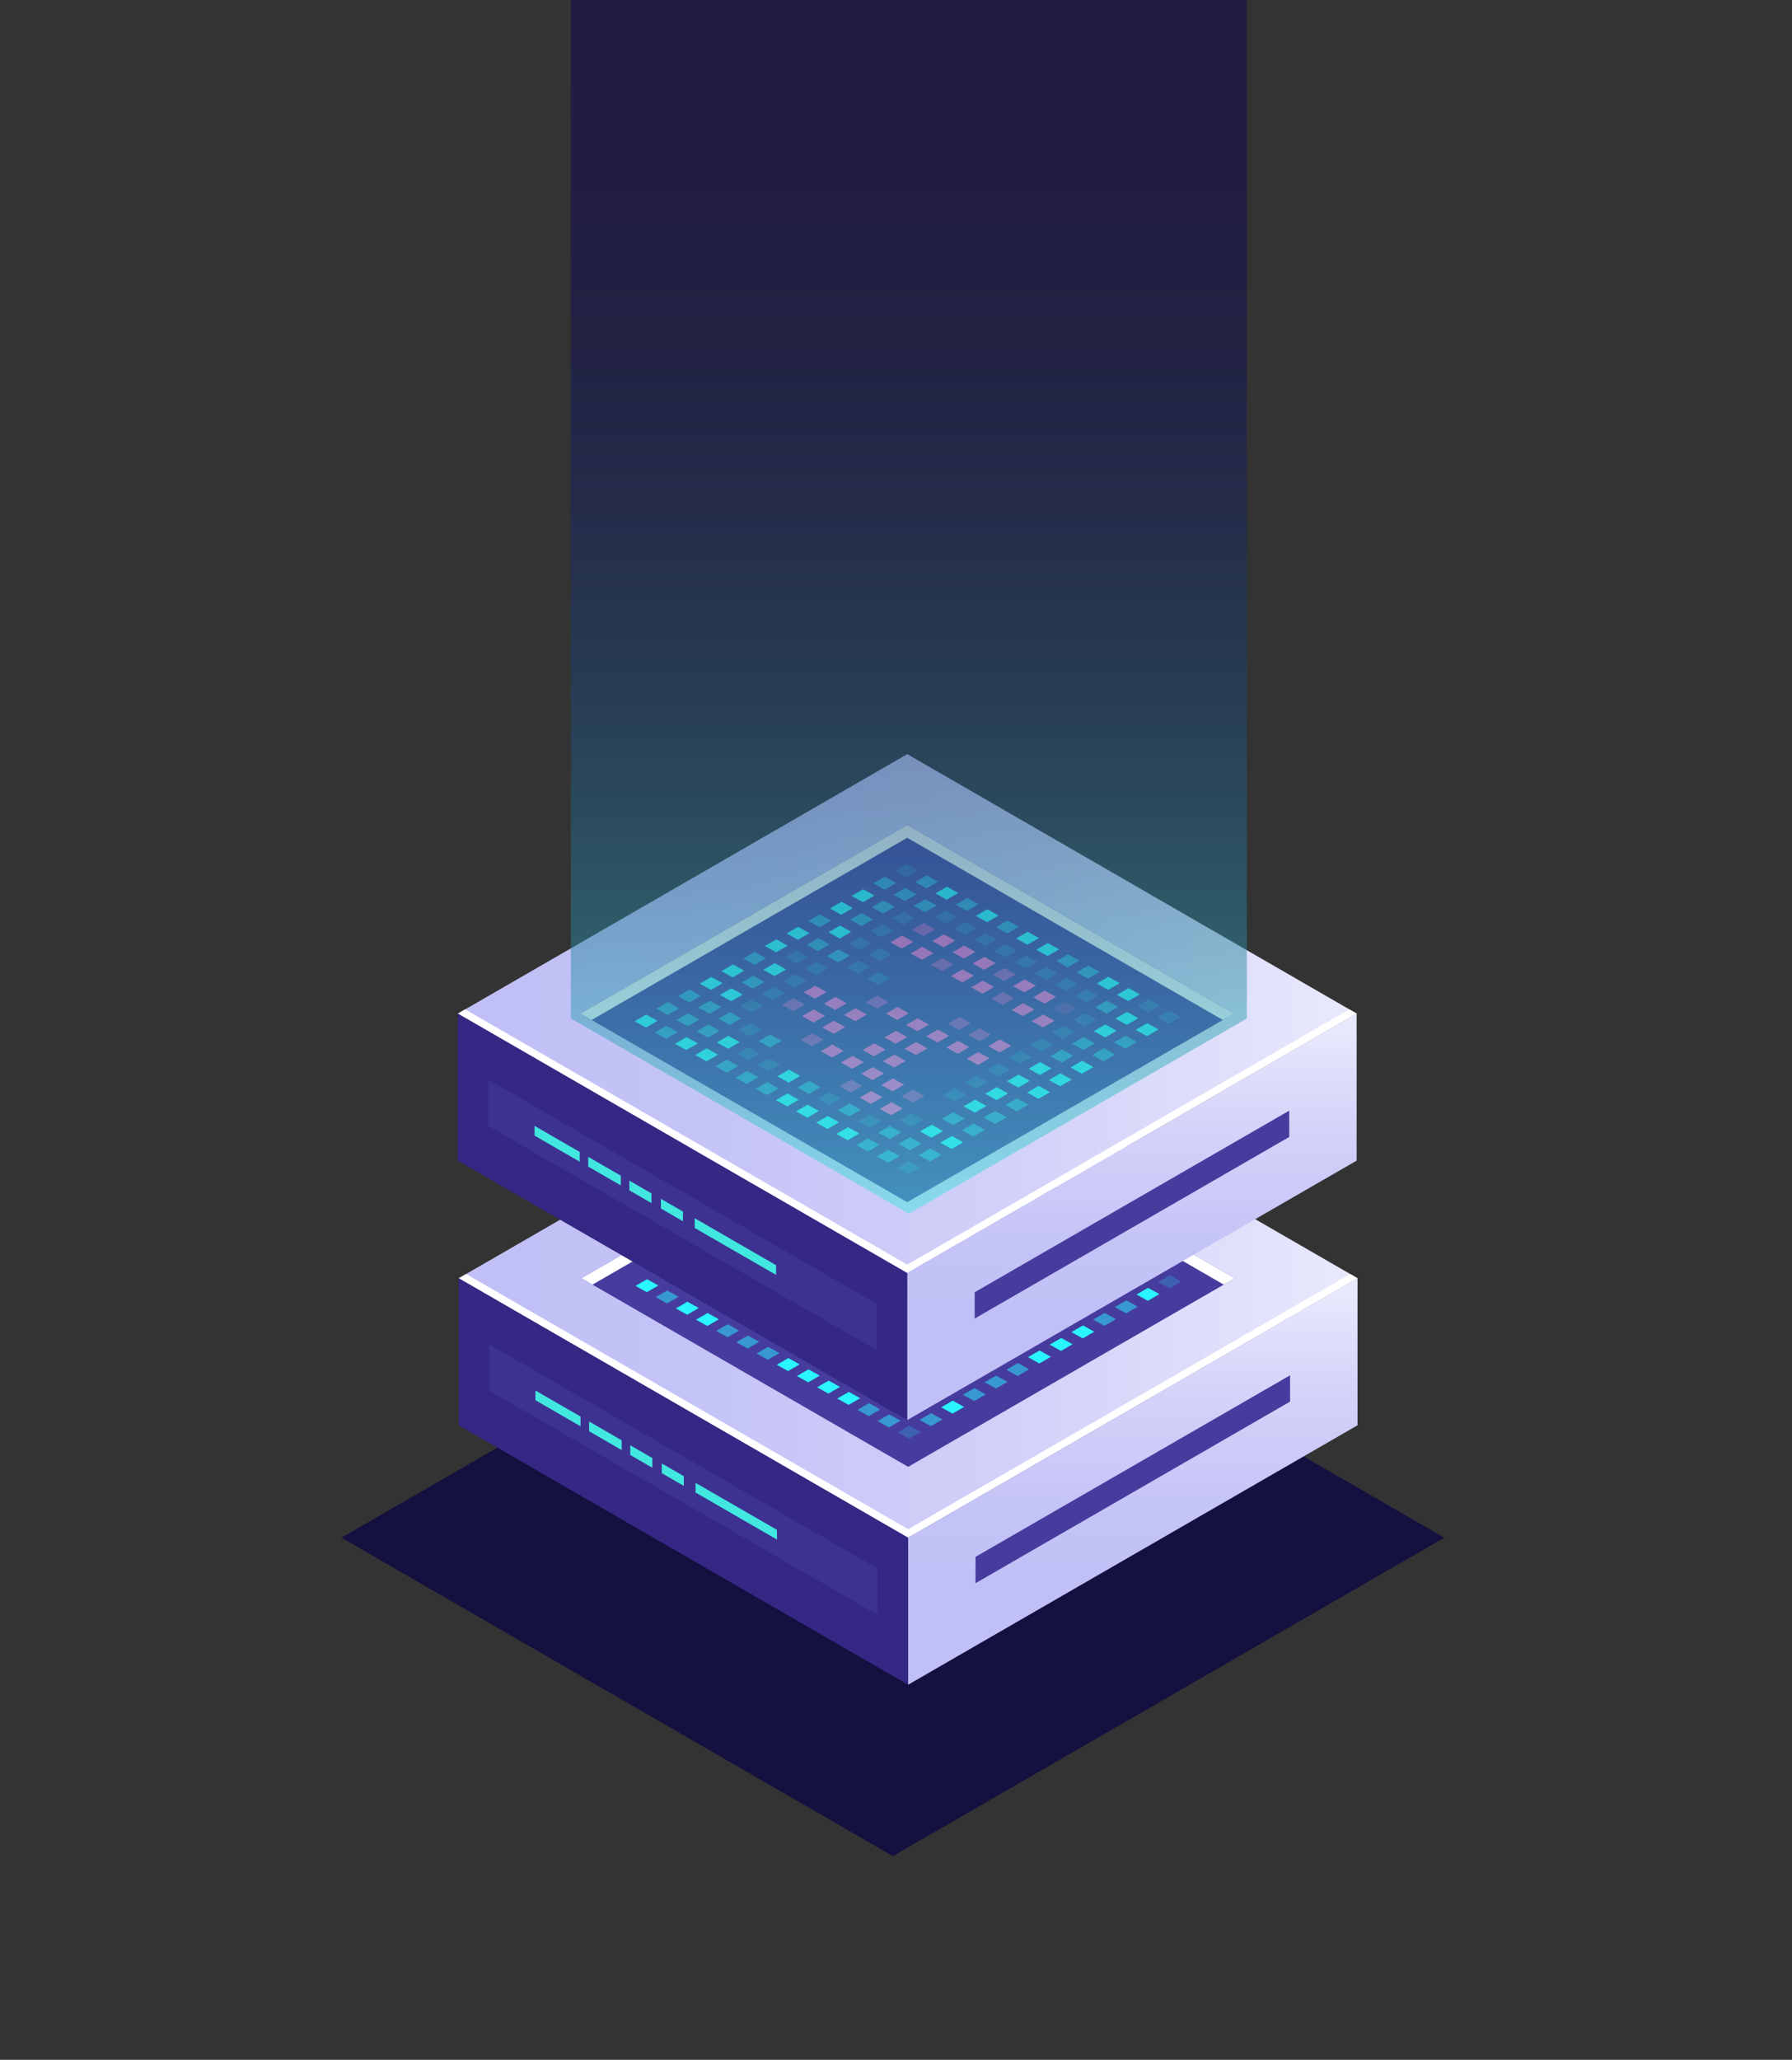 <svg xmlns="http://www.w3.org/2000/svg" xmlns:xlink="http://www.w3.org/1999/xlink" viewBox="0 0 364.6 418.96"><rect x="0" y="0" width="364.6" height="418.96" fill="#333333" stroke="none"/><defs><style>.cls-1{isolation:isolate;}.cls-2{opacity:0.8;}.cls-3{opacity:0.9;}.cls-4{fill:#080344;}.cls-5{fill:url(#Áåçûìÿííûé_ãðàäèåíò_3);}.cls-11,.cls-6{fill:#453c9e;}.cls-7{fill:#fff;}.cls-8{fill:#24126a;}.cls-11,.cls-9{opacity:0.51;}.cls-10{fill:url(#Áåçûìÿííûé_ãðàäèåíò_3-2);}.cls-12{fill:#42e8e0;}.cls-13{mix-blend-mode:screen;}.cls-14,.cls-15,.cls-16,.cls-19{fill:#2af6ff;}.cls-14,.cls-20{opacity:0.2;}.cls-15,.cls-17,.cls-23{opacity:0.5;}.cls-17,.cls-18,.cls-20{fill:#ff63ce;}.cls-19{opacity:0;}.cls-21{fill:url(#Áåçûìÿííûé_ãðàäèåíò_3-3);}.cls-22{fill:url(#Áåçûìÿííûé_ãðàäèåíò_3-4);}.cls-23{mix-blend-mode:lighten;fill:url(#Áåçûìÿííûé_ãðàäèåíò_27);}</style><linearGradient id="Áåçûìÿííûé_ãðàäèåíò_3" x1="93.34" y1="259.99" x2="276.2" y2="259.99" gradientUnits="userSpaceOnUse"><stop offset="0" stop-color="#c0bff6"/><stop offset="0.29" stop-color="#c5c4f7"/><stop offset="0.64" stop-color="#d3d2f9"/><stop offset="1" stop-color="#e9e9fd"/></linearGradient><linearGradient id="Áåçûìÿííûé_ãðàäèåíò_3-2" x1="230.48" y1="324.2" x2="230.48" y2="261.74" xlink:href="#Áåçûìÿííûé_ãðàäèåíò_3"/><linearGradient id="Áåçûìÿííûé_ãðàäèåíò_3-3" x1="93.16" y1="206.16" x2="276.02" y2="206.16" xlink:href="#Áåçûìÿííûé_ãðàäèåíò_3"/><linearGradient id="Áåçûìÿííûé_ãðàäèåíò_3-4" x1="230.31" y1="270.37" x2="230.31" y2="207.91" xlink:href="#Áåçûìÿííûé_ãðàäèåíò_3"/><linearGradient id="Áåçûìÿííûé_ãðàäèåíò_27" x1="-2815" y1="246.86" x2="-2815" y2="-1.02" gradientTransform="matrix(-1, 0, 0, 1, -2630.09, 0)" gradientUnits="userSpaceOnUse"><stop offset="0" stop-color="#42e8e0"/><stop offset="0.11" stop-color="#37b6bf"/><stop offset="0.22" stop-color="#2c87a1"/><stop offset="0.34" stop-color="#235f87"/><stop offset="0.46" stop-color="#1c3f72"/><stop offset="0.58" stop-color="#162561"/><stop offset="0.71" stop-color="#121355"/><stop offset="0.85" stop-color="#10084e"/><stop offset="1" stop-color="#0f054c"/></linearGradient></defs><g class="cls-1"><g id="hero"><g id="project"><g id="shadow" class="cls-2"><g class="cls-3"><polygon class="cls-4" points="181.66 377.53 69.47 312.76 181.66 247.98 293.86 312.76 181.66 377.53"/></g></g><g id="main"><g id="machine"><g id="box2"><polygon class="cls-5" points="184.77 312.76 93.34 259.99 184.77 207.22 276.2 259.99 184.77 312.76"/><polygon class="cls-6" points="184.77 298.35 118.3 259.99 184.77 221.63 251.23 259.99 184.77 298.35"/><polygon class="cls-7" points="184.77 224.22 248.98 261.29 251.23 259.99 184.77 221.63 118.3 259.99 120.55 261.29 184.77 224.22"/><polygon class="cls-8" points="93.34 259.99 93.34 289.9 184.77 342.67 184.77 312.76 93.34 259.99"/><g class="cls-9"><polygon class="cls-6" points="99.53 273.43 99.53 282.85 178.57 328.47 178.57 319.05 99.53 273.43"/></g><polygon class="cls-7" points="184.77 311.04 94.82 259.13 93.34 259.99 184.77 312.76 276.2 259.99 274.71 259.13 184.77 311.04"/><polygon id="front" class="cls-10" points="276.2 259.99 276.2 289.9 184.77 342.67 184.77 312.76 276.2 259.99"/><polygon class="cls-6" points="262.48 279.73 262.48 285.08 198.48 322.02 198.48 316.66 262.48 279.73"/><polygon class="cls-11" points="93.34 259.99 93.34 289.9 184.77 342.67 184.77 312.76 93.34 259.99"/><polygon class="cls-12" points="158.08 311.17 141.52 301.61 141.52 303.58 158.08 313.14 158.08 311.17"/><polygon class="cls-12" points="139.13 300.25 134.65 297.67 134.65 299.64 139.13 302.23 139.13 300.25"/><polygon class="cls-12" points="118.12 288.13 108.94 282.83 108.94 284.8 118.12 290.1 118.12 288.13"/><polygon class="cls-12" points="126.49 292.96 119.86 289.13 119.86 291.11 126.49 294.94 126.49 292.96"/><polygon class="cls-12" points="132.72 296.56 128.23 293.97 128.23 295.94 132.72 298.53 132.72 296.56"/><g id="aiii"><g class="cls-13"><polygon class="cls-14" points="184.58 232.23 186.93 230.88 184.63 229.59 182.28 230.95 184.58 232.23"/><polygon class="cls-15" points="180.17 234.78 182.52 233.43 180.22 232.14 177.87 233.5 180.17 234.78"/><polygon class="cls-16" points="175.75 237.33 178.1 235.98 175.8 234.69 173.45 236.05 175.75 237.33"/><polygon class="cls-16" points="171.34 239.88 173.69 238.53 171.39 237.24 169.04 238.6 171.34 239.88"/><polygon class="cls-15" points="166.92 242.43 169.27 241.07 166.97 239.79 164.62 241.15 166.92 242.43"/><polygon class="cls-16" points="162.5 244.98 164.85 243.62 162.56 242.34 160.21 243.7 162.5 244.98"/><polygon class="cls-16" points="158.09 247.53 160.44 246.17 158.14 244.89 155.79 246.25 158.09 247.53"/><polygon class="cls-15" points="153.67 250.08 156.02 248.72 153.73 247.44 151.38 248.8 153.67 250.08"/><polygon class="cls-16" points="149.26 252.63 151.61 251.27 149.31 249.99 146.96 251.34 149.26 252.63"/><polygon class="cls-16" points="144.84 255.18 147.19 253.82 144.9 252.54 142.54 253.9 144.84 255.18"/><polygon class="cls-15" points="140.43 257.73 142.78 256.37 140.48 255.09 138.13 256.44 140.43 257.73"/><polygon class="cls-15" points="136.01 260.28 138.36 258.92 136.06 257.64 133.71 258.99 136.01 260.28"/><polygon class="cls-16" points="131.6 262.82 133.95 261.47 131.65 260.19 129.3 261.54 131.6 262.82"/><polygon class="cls-15" points="188.69 234.53 191.04 233.17 188.74 231.89 186.39 233.24 188.69 234.53"/><polygon class="cls-15" points="184.27 237.08 186.62 235.72 184.32 234.44 181.97 235.79 184.27 237.08"/><polygon class="cls-15" points="179.86 239.63 182.21 238.27 179.91 236.99 177.56 238.34 179.86 239.63"/><polygon class="cls-15" points="175.44 242.17 177.79 240.82 175.49 239.53 173.14 240.89 175.44 242.17"/><polygon class="cls-16" points="171.03 244.72 173.38 243.37 171.08 242.08 168.73 243.44 171.03 244.72"/><polygon class="cls-15" points="166.61 247.27 168.96 245.91 166.66 244.63 164.31 245.99 166.61 247.27"/><polygon class="cls-14" points="162.19 249.82 164.54 248.47 162.25 247.18 159.9 248.54 162.19 249.82"/><polygon class="cls-16" points="157.78 252.37 160.13 251.01 157.83 249.73 155.48 251.09 157.78 252.37"/><polygon class="cls-15" points="153.36 254.92 155.71 253.56 153.42 252.28 151.06 253.64 153.36 254.92"/><polygon class="cls-16" points="148.95 257.47 151.3 256.11 149 254.83 146.65 256.19 148.95 257.47"/><polygon class="cls-15" points="144.53 260.02 146.88 258.66 144.59 257.38 142.24 258.74 144.53 260.02"/><polygon class="cls-15" points="140.12 262.57 142.47 261.21 140.17 259.93 137.82 261.29 140.12 262.57"/><polygon class="cls-15" points="135.7 265.12 138.05 263.76 135.75 262.48 133.4 263.83 135.7 265.12"/><polygon class="cls-16" points="192.79 236.82 195.14 235.46 192.84 234.18 190.49 235.53 192.79 236.82"/><polygon class="cls-15" points="188.38 239.37 190.73 238.01 188.43 236.73 186.08 238.09 188.38 239.37"/><polygon class="cls-14" points="183.96 241.92 186.31 240.56 184.01 239.28 181.66 240.63 183.96 241.92"/><polygon class="cls-14" points="179.55 244.47 181.9 243.11 179.6 241.83 177.25 243.18 179.55 244.47"/><polygon class="cls-14" points="175.13 247.01 177.48 245.66 175.18 244.38 172.83 245.73 175.13 247.01"/><polygon class="cls-15" points="170.72 249.56 173.06 248.21 170.77 246.93 168.42 248.28 170.72 249.56"/><polygon class="cls-14" points="166.3 252.11 168.65 250.76 166.35 249.47 164 250.83 166.3 252.11"/><polygon class="cls-14" points="161.88 254.66 164.24 253.31 161.94 252.02 159.59 253.38 161.88 254.66"/><polygon class="cls-14" points="157.47 257.21 159.82 255.85 157.52 254.57 155.17 255.93 157.47 257.21"/><polygon class="cls-14" points="153.05 259.76 155.4 258.4 153.11 257.12 150.75 258.48 153.05 259.76"/><polygon class="cls-15" points="148.64 262.31 150.99 260.95 148.69 259.67 146.34 261.03 148.64 262.31"/><polygon class="cls-15" points="144.22 264.86 146.57 263.5 144.28 262.22 141.93 263.58 144.22 264.86"/><polygon class="cls-16" points="139.81 267.41 142.16 266.05 139.86 264.77 137.51 266.13 139.81 267.41"/><polygon class="cls-15" points="196.9 239.11 199.25 237.75 196.95 236.47 194.6 237.83 196.9 239.11"/><polygon class="cls-14" points="192.48 241.66 194.83 240.3 192.53 239.02 190.18 240.38 192.48 241.66"/><polygon class="cls-17" points="188.07 244.21 190.42 242.85 188.12 241.57 185.77 242.93 188.07 244.21"/><polygon class="cls-18" points="183.65 246.76 186 245.4 183.7 244.12 181.35 245.47 183.65 246.76"/><polygon class="cls-14" points="179.24 249.31 181.59 247.95 179.29 246.67 176.94 248.02 179.24 249.31"/><polygon class="cls-14" points="174.82 251.86 177.17 250.5 174.87 249.22 172.52 250.57 174.82 251.86"/><polygon class="cls-19" points="170.41 254.41 172.75 253.05 170.46 251.77 168.11 253.12 170.41 254.41"/><polygon class="cls-18" points="165.99 256.95 168.34 255.6 166.04 254.31 163.69 255.67 165.99 256.95"/><polygon class="cls-17" points="161.57 259.5 163.93 258.15 161.63 256.86 159.28 258.22 161.57 259.5"/><polygon class="cls-19" points="157.16 262.05 159.51 260.7 157.21 259.41 154.86 260.77 157.16 262.05"/><polygon class="cls-14" points="152.74 264.6 155.09 263.25 152.8 261.96 150.44 263.32 152.74 264.6"/><polygon class="cls-16" points="148.33 267.15 150.68 265.8 148.38 264.51 146.03 265.87 148.33 267.15"/><polygon class="cls-16" points="143.91 269.7 146.26 268.34 143.97 267.06 141.61 268.42 143.91 269.7"/><polygon class="cls-16" points="201 241.4 203.35 240.04 201.06 238.76 198.71 240.12 201 241.4"/><polygon class="cls-14" points="196.59 243.95 198.94 242.59 196.64 241.31 194.29 242.67 196.59 243.95"/><polygon class="cls-18" points="192.17 246.5 194.52 245.14 192.22 243.86 189.87 245.22 192.17 246.5"/><polygon class="cls-18" points="187.76 249.05 190.11 247.69 187.81 246.41 185.46 247.77 187.76 249.05"/><polygon class="cls-19" points="183.34 251.6 185.69 250.24 183.39 248.96 181.04 250.32 183.34 251.6"/><polygon class="cls-14" points="178.93 254.15 181.28 252.79 178.98 251.51 176.63 252.87 178.93 254.15"/><polygon class="cls-19" points="174.51 256.7 176.86 255.34 174.56 254.06 172.21 255.41 174.51 256.7"/><polygon class="cls-18" points="170.09 259.25 172.44 257.89 170.15 256.61 167.8 257.96 170.09 259.25"/><polygon class="cls-18" points="165.68 261.8 168.03 260.44 165.73 259.16 163.38 260.51 165.68 261.8"/><polygon class="cls-19" points="161.26 264.35 163.62 262.99 161.32 261.71 158.97 263.06 161.26 264.35"/><polygon class="cls-15" points="156.85 266.89 159.2 265.54 156.9 264.25 154.55 265.61 156.85 266.89"/><polygon class="cls-14" points="152.43 269.44 154.78 268.09 152.49 266.8 150.13 268.16 152.43 269.44"/><polygon class="cls-15" points="148.02 271.99 150.37 270.64 148.07 269.35 145.72 270.71 148.02 271.99"/><polygon class="cls-15" points="205.11 243.69 207.46 242.34 205.16 241.05 202.81 242.41 205.11 243.69"/><polygon class="cls-14" points="200.69 246.24 203.04 244.89 200.75 243.6 198.4 244.96 200.69 246.24"/><polygon class="cls-18" points="196.28 248.79 198.63 247.44 196.33 246.15 193.98 247.51 196.28 248.79"/><polygon class="cls-17" points="191.86 251.34 194.21 249.99 191.91 248.7 189.56 250.06 191.86 251.34"/><polygon class="cls-19" points="187.45 253.89 189.8 252.53 187.5 251.25 185.15 252.61 187.45 253.89"/><polygon class="cls-19" points="183.03 256.44 185.38 255.08 183.08 253.8 180.73 255.16 183.03 256.44"/><polygon class="cls-17" points="178.62 258.99 180.97 257.63 178.67 256.35 176.32 257.71 178.62 258.99"/><polygon class="cls-18" points="174.2 261.54 176.55 260.18 174.25 258.9 171.9 260.26 174.2 261.54"/><polygon class="cls-18" points="169.78 264.09 172.13 262.73 169.84 261.45 167.49 262.81 169.78 264.09"/><polygon class="cls-17" points="165.37 266.64 167.72 265.28 165.42 264 163.07 265.36 165.37 266.64"/><polygon class="cls-19" points="160.95 269.19 163.31 267.83 161.01 266.55 158.66 267.9 160.95 269.19"/><polygon class="cls-14" points="156.54 271.74 158.89 270.38 156.59 269.1 154.24 270.45 156.54 271.74"/><polygon class="cls-15" points="152.12 274.29 154.47 272.93 152.18 271.64 149.82 273 152.12 274.29"/><polygon class="cls-16" points="209.21 245.99 211.56 244.63 209.27 243.35 206.92 244.7 209.21 245.99"/><polygon class="cls-14" points="204.8 248.54 207.15 247.18 204.85 245.9 202.5 247.25 204.8 248.54"/><polygon class="cls-18" points="200.38 251.09 202.73 249.73 200.44 248.44 198.09 249.8 200.38 251.09"/><polygon class="cls-18" points="195.97 253.63 198.32 252.28 196.02 250.99 193.67 252.35 195.97 253.63"/><polygon class="cls-19" points="191.55 256.18 193.9 254.83 191.6 253.54 189.25 254.9 191.55 256.18"/><polygon class="cls-19" points="187.14 258.73 189.49 257.38 187.19 256.09 184.84 257.45 187.14 258.73"/><polygon class="cls-18" points="182.72 261.28 185.07 259.93 182.77 258.64 180.42 260 182.72 261.28"/><polygon class="cls-19" points="178.31 263.83 180.66 262.47 178.36 261.19 176.01 262.55 178.31 263.83"/><polygon class="cls-19" points="173.89 266.38 176.24 265.02 173.94 263.74 171.59 265.1 173.89 266.38"/><polygon class="cls-18" points="169.47 268.93 171.82 267.57 169.53 266.29 167.18 267.65 169.47 268.93"/><polygon class="cls-19" points="165.06 271.48 167.41 270.12 165.11 268.84 162.76 270.2 165.06 271.48"/><polygon class="cls-16" points="160.64 274.03 163 272.67 160.7 271.39 158.35 272.75 160.64 274.03"/><polygon class="cls-15" points="156.23 276.58 158.58 275.22 156.28 273.94 153.93 275.29 156.23 276.58"/><polygon class="cls-16" points="213.32 248.28 215.67 246.92 213.37 245.64 211.02 247 213.32 248.28"/><polygon class="cls-14" points="208.9 250.83 211.25 249.47 208.96 248.19 206.61 249.54 208.9 250.83"/><polygon class="cls-17" points="204.49 253.38 206.84 252.02 204.54 250.74 202.19 252.09 204.49 253.38"/><polygon class="cls-18" points="200.07 255.93 202.42 254.57 200.13 253.29 197.78 254.64 200.07 255.93"/><polygon class="cls-19" points="195.66 258.48 198.01 257.12 195.71 255.84 193.36 257.19 195.66 258.48"/><polygon class="cls-19" points="191.24 261.02 193.59 259.67 191.29 258.38 188.94 259.74 191.24 261.02"/><polygon class="cls-18" points="186.83 263.57 189.18 262.22 186.88 260.93 184.53 262.29 186.83 263.57"/><polygon class="cls-18" points="182.41 266.12 184.76 264.77 182.46 263.48 180.11 264.84 182.41 266.12"/><polygon class="cls-18" points="178 268.67 180.35 267.31 178.05 266.03 175.7 267.39 178 268.67"/><polygon class="cls-18" points="173.58 271.22 175.93 269.87 173.63 268.58 171.28 269.94 173.58 271.22"/><polygon class="cls-19" points="169.16 273.77 171.51 272.41 169.22 271.13 166.87 272.49 169.16 273.77"/><polygon class="cls-15" points="164.75 276.32 167.1 274.96 164.8 273.68 162.45 275.04 164.75 276.32"/><polygon class="cls-16" points="160.33 278.87 162.69 277.51 160.39 276.23 158.04 277.59 160.33 278.87"/><polygon class="cls-15" points="217.43 250.57 219.78 249.21 217.48 247.93 215.13 249.29 217.43 250.57"/><polygon class="cls-14" points="213.01 253.12 215.36 251.76 213.06 250.48 210.71 251.84 213.01 253.12"/><polygon class="cls-18" points="208.59 255.67 210.94 254.31 208.65 253.03 206.3 254.39 208.59 255.67"/><polygon class="cls-17" points="204.18 258.22 206.53 256.86 204.23 255.58 201.88 256.94 204.18 258.22"/><polygon class="cls-19" points="199.76 260.77 202.11 259.41 199.81 258.13 197.47 259.49 199.76 260.77"/><polygon class="cls-17" points="195.35 263.32 197.7 261.96 195.4 260.68 193.05 262.03 195.35 263.32"/><polygon class="cls-18" points="190.93 265.87 193.28 264.51 190.99 263.23 188.63 264.58 190.93 265.87"/><polygon class="cls-18" points="186.52 268.42 188.87 267.06 186.57 265.77 184.22 267.13 186.52 268.42"/><polygon class="cls-18" points="182.1 270.96 184.45 269.61 182.15 268.32 179.8 269.68 182.1 270.96"/><polygon class="cls-18" points="177.69 273.51 180.04 272.16 177.74 270.87 175.39 272.23 177.69 273.51"/><polygon class="cls-17" points="173.27 276.06 175.62 274.71 173.32 273.42 170.97 274.78 173.27 276.06"/><polygon class="cls-14" points="168.85 278.61 171.21 277.25 168.91 275.97 166.56 277.33 168.85 278.61"/><polygon class="cls-16" points="164.44 281.16 166.79 279.8 164.49 278.52 162.14 279.88 164.44 281.16"/><polygon class="cls-15" points="221.53 252.86 223.88 251.5 221.58 250.22 219.23 251.58 221.53 252.86"/><polygon class="cls-14" points="217.12 255.41 219.47 254.06 217.17 252.77 214.82 254.13 217.12 255.41"/><polygon class="cls-18" points="212.7 257.96 215.05 256.6 212.75 255.32 210.4 256.68 212.7 257.96"/><polygon class="cls-18" points="208.28 260.51 210.63 259.15 208.34 257.87 205.99 259.23 208.28 260.51"/><polygon class="cls-19" points="203.87 263.06 206.22 261.7 203.92 260.42 201.57 261.78 203.87 263.06"/><polygon class="cls-17" points="199.45 265.61 201.8 264.25 199.5 262.97 197.16 264.33 199.45 265.61"/><polygon class="cls-18" points="195.04 268.16 197.39 266.8 195.09 265.52 192.74 266.88 195.04 268.16"/><polygon class="cls-19" points="190.62 270.71 192.97 269.35 190.68 268.07 188.32 269.42 190.62 270.71"/><polygon class="cls-19" points="186.21 273.26 188.56 271.9 186.26 270.62 183.91 271.97 186.21 273.26"/><polygon class="cls-18" points="181.79 275.81 184.14 274.45 181.84 273.17 179.49 274.52 181.79 275.81"/><polygon class="cls-18" points="177.38 278.36 179.73 277 177.43 275.71 175.08 277.07 177.38 278.36"/><polygon class="cls-15" points="172.96 280.9 175.31 279.55 173.01 278.26 170.66 279.62 172.96 280.9"/><polygon class="cls-16" points="168.54 283.45 170.9 282.1 168.6 280.81 166.25 282.17 168.54 283.45"/><polygon class="cls-16" points="225.63 255.15 227.99 253.8 225.69 252.51 223.34 253.87 225.63 255.15"/><polygon class="cls-14" points="221.22 257.7 223.57 256.35 221.27 255.06 218.92 256.42 221.22 257.7"/><polygon class="cls-20" points="216.81 260.25 219.16 258.9 216.86 257.61 214.51 258.97 216.81 260.25"/><polygon class="cls-18" points="212.39 262.8 214.74 261.44 212.44 260.16 210.09 261.52 212.39 262.8"/><polygon class="cls-19" points="207.97 265.35 210.32 263.99 208.03 262.71 205.68 264.07 207.97 265.35"/><polygon class="cls-18" points="203.56 267.9 205.91 266.54 203.61 265.26 201.26 266.62 203.56 267.9"/><polygon class="cls-18" points="199.14 270.45 201.49 269.09 199.19 267.81 196.84 269.17 199.14 270.45"/><polygon class="cls-19" points="194.73 273 197.08 271.64 194.78 270.36 192.43 271.72 194.73 273"/><polygon class="cls-19" points="190.31 275.55 192.66 274.19 190.37 272.91 188.01 274.27 190.31 275.55"/><polygon class="cls-17" points="185.9 278.1 188.25 276.74 185.95 275.46 183.6 276.81 185.9 278.1"/><polygon class="cls-18" points="181.48 280.65 183.83 279.29 181.53 278.01 179.18 279.36 181.48 280.65"/><polygon class="cls-14" points="177.07 283.2 179.42 281.84 177.12 280.56 174.77 281.91 177.07 283.2"/><polygon class="cls-16" points="172.65 285.75 175 284.39 172.7 283.11 170.35 284.46 172.65 285.75"/><polygon class="cls-16" points="229.74 257.45 232.09 256.09 229.79 254.81 227.44 256.16 229.74 257.45"/><polygon class="cls-15" points="225.32 260 227.68 258.64 225.38 257.36 223.03 258.71 225.32 260"/><polygon class="cls-14" points="220.91 262.55 223.26 261.19 220.96 259.9 218.61 261.26 220.91 262.55"/><polygon class="cls-14" points="216.5 265.09 218.84 263.74 216.55 262.45 214.2 263.81 216.5 265.09"/><polygon class="cls-14" points="212.08 267.64 214.43 266.29 212.13 265 209.78 266.36 212.08 267.64"/><polygon class="cls-14" points="207.66 270.19 210.01 268.84 207.72 267.55 205.37 268.91 207.66 270.19"/><polygon class="cls-14" points="203.25 272.74 205.6 271.38 203.3 270.1 200.95 271.46 203.25 272.74"/><polygon class="cls-14" points="198.83 275.29 201.18 273.93 198.88 272.65 196.53 274.01 198.83 275.29"/><polygon class="cls-14" points="194.42 277.84 196.77 276.48 194.47 275.2 192.12 276.56 194.42 277.84"/><polygon class="cls-19" points="190 280.39 192.35 279.03 190.06 277.75 187.7 279.11 190 280.39"/><polygon class="cls-14" points="185.59 282.94 187.94 281.58 185.64 280.3 183.29 281.66 185.59 282.94"/><polygon class="cls-15" points="181.17 285.49 183.52 284.13 181.22 282.85 178.87 284.2 181.17 285.49"/><polygon class="cls-15" points="176.76 288.04 179.11 286.68 176.81 285.4 174.46 286.75 176.76 288.04"/><polygon class="cls-14" points="233.85 259.74 236.2 258.38 233.9 257.1 231.55 258.46 233.85 259.74"/><polygon class="cls-16" points="229.43 262.29 231.78 260.93 229.48 259.65 227.13 261 229.43 262.29"/><polygon class="cls-16" points="225.01 264.84 227.37 263.48 225.07 262.2 222.72 263.55 225.01 264.84"/><polygon class="cls-15" points="220.6 267.39 222.95 266.03 220.65 264.75 218.3 266.1 220.6 267.39"/><polygon class="cls-15" points="216.19 269.94 218.53 268.58 216.24 267.3 213.89 268.65 216.19 269.94"/><polygon class="cls-16" points="211.77 272.49 214.12 271.13 211.82 269.85 209.47 271.2 211.77 272.49"/><polygon class="cls-16" points="207.35 275.03 209.7 273.68 207.41 272.39 205.06 273.75 207.35 275.03"/><polygon class="cls-16" points="202.94 277.58 205.29 276.23 202.99 274.94 200.64 276.3 202.94 277.58"/><polygon class="cls-16" points="198.52 280.13 200.87 278.77 198.58 277.49 196.22 278.85 198.52 280.13"/><polygon class="cls-15" points="194.11 282.68 196.46 281.32 194.16 280.04 191.81 281.4 194.11 282.68"/><polygon class="cls-16" points="189.69 285.23 192.04 283.87 189.75 282.59 187.39 283.95 189.69 285.23"/><polygon class="cls-15" points="185.28 287.78 187.63 286.42 185.33 285.14 182.98 286.5 185.28 287.78"/><polygon class="cls-15" points="180.86 290.33 183.21 288.97 180.91 287.69 178.56 289.05 180.86 290.33"/><polygon class="cls-14" points="237.95 262.03 240.3 260.67 238 259.39 235.65 260.75 237.95 262.03"/><polygon class="cls-16" points="233.54 264.58 235.89 263.22 233.59 261.94 231.24 263.3 233.54 264.58"/><polygon class="cls-15" points="229.12 267.13 231.47 265.77 229.17 264.49 226.82 265.85 229.12 267.13"/><polygon class="cls-15" points="224.71 269.68 227.06 268.32 224.76 267.04 222.41 268.39 224.71 269.68"/><polygon class="cls-16" points="220.29 272.23 222.64 270.87 220.34 269.59 217.99 270.94 220.29 272.23"/><polygon class="cls-16" points="215.88 274.78 218.22 273.42 215.93 272.14 213.58 273.49 215.88 274.78"/><polygon class="cls-16" points="211.46 277.33 213.81 275.97 211.51 274.69 209.16 276.04 211.46 277.33"/><polygon class="cls-15" points="207.04 279.88 209.39 278.52 207.1 277.24 204.75 278.59 207.04 279.88"/><polygon class="cls-15" points="202.63 282.42 204.98 281.07 202.68 279.79 200.33 281.14 202.63 282.42"/><polygon class="cls-15" points="198.21 284.97 200.56 283.62 198.27 282.33 195.91 283.69 198.21 284.97"/><polygon class="cls-16" points="193.8 287.52 196.15 286.17 193.85 284.88 191.5 286.24 193.8 287.52"/><polygon class="cls-15" points="189.38 290.07 191.73 288.71 189.44 287.43 187.08 288.79 189.38 290.07"/><polygon class="cls-14" points="184.97 292.62 187.32 291.26 185.02 289.98 182.67 291.34 184.97 292.62"/></g></g></g><g id="box1"><polygon class="cls-21" points="184.59 258.93 93.16 206.16 184.59 153.39 276.02 206.16 184.59 258.93"/><polygon class="cls-6" points="184.59 244.52 118.12 206.16 184.59 167.8 251.05 206.16 184.59 244.52"/><polygon class="cls-7" points="184.59 170.4 248.8 207.46 251.05 206.16 184.59 167.8 118.12 206.16 120.37 207.46 184.59 170.4"/><polygon class="cls-8" points="93.16 206.16 93.16 236.07 184.59 288.84 184.59 258.93 93.16 206.16"/><g class="cls-9"><polygon class="cls-6" points="99.35 219.6 99.35 229.02 178.4 274.64 178.4 265.22 99.35 219.6"/></g><polygon class="cls-7" points="184.59 257.22 94.64 205.3 93.16 206.16 184.59 258.93 276.02 206.16 274.53 205.3 184.59 257.22"/><polygon id="front-2" data-name="front" class="cls-22" points="276.02 206.16 276.02 236.07 184.59 288.84 184.59 258.93 276.02 206.16"/><polygon class="cls-6" points="262.31 225.9 262.31 231.25 198.31 268.19 198.31 262.84 262.31 225.9"/><polygon class="cls-11" points="93.16 206.16 93.16 236.07 184.59 288.84 184.59 258.93 93.16 206.16"/><polygon class="cls-12" points="157.9 257.34 141.34 247.78 141.34 249.76 157.9 259.31 157.9 257.34"/><polygon class="cls-12" points="138.96 246.43 134.47 243.84 134.47 245.81 138.95 248.4 138.96 246.43"/><polygon class="cls-12" points="117.94 234.3 108.76 229 108.76 230.98 117.94 236.28 117.94 234.3"/><polygon class="cls-12" points="126.32 239.14 119.68 235.3 119.68 237.28 126.31 241.11 126.32 239.14"/><polygon class="cls-12" points="132.54 242.73 128.05 240.14 128.05 242.11 132.54 244.7 132.54 242.73"/><g id="aiii-2" data-name="aiii"><g class="cls-13"><polygon class="cls-14" points="184.4 178.41 186.75 177.05 184.46 175.77 182.1 177.13 184.4 178.41"/><polygon class="cls-15" points="179.99 180.96 182.34 179.6 180.04 178.32 177.69 179.67 179.99 180.96"/><polygon class="cls-16" points="175.57 183.51 177.92 182.15 175.63 180.87 173.27 182.22 175.57 183.51"/><polygon class="cls-16" points="171.16 186.06 173.51 184.7 171.21 183.41 168.86 184.77 171.16 186.06"/><polygon class="cls-15" points="166.74 188.6 169.09 187.25 166.79 185.96 164.44 187.32 166.74 188.6"/><polygon class="cls-16" points="162.33 191.15 164.68 189.8 162.38 188.51 160.03 189.87 162.33 191.15"/><polygon class="cls-16" points="157.91 193.7 160.26 192.35 157.96 191.06 155.61 192.42 157.91 193.7"/><polygon class="cls-15" points="153.5 196.25 155.85 194.9 153.55 193.61 151.2 194.97 153.5 196.25"/><polygon class="cls-16" points="149.08 198.8 151.43 197.44 149.13 196.16 146.78 197.52 149.08 198.8"/><polygon class="cls-16" points="144.66 201.35 147.01 199.99 144.72 198.71 142.37 200.07 144.66 201.35"/><polygon class="cls-15" points="140.25 203.9 142.6 202.54 140.3 201.26 137.95 202.62 140.25 203.9"/><polygon class="cls-15" points="135.83 206.45 138.18 205.09 135.89 203.81 133.53 205.17 135.83 206.45"/><polygon class="cls-16" points="131.42 209 133.77 207.64 131.47 206.36 129.12 207.72 131.42 209"/><polygon class="cls-15" points="188.51 180.7 190.86 179.34 188.56 178.06 186.21 179.42 188.51 180.7"/><polygon class="cls-15" points="184.09 183.25 186.44 181.89 184.15 180.61 181.79 181.97 184.09 183.25"/><polygon class="cls-15" points="179.68 185.8 182.03 184.44 179.73 183.16 177.38 184.51 179.68 185.8"/><polygon class="cls-15" points="175.26 188.35 177.61 186.99 175.31 185.71 172.96 187.06 175.26 188.35"/><polygon class="cls-16" points="170.85 190.9 173.2 189.54 170.9 188.26 168.55 189.61 170.85 190.9"/><polygon class="cls-15" points="166.43 193.45 168.78 192.09 166.48 190.81 164.13 192.16 166.43 193.45"/><polygon class="cls-14" points="162.02 196 164.37 194.64 162.07 193.35 159.72 194.71 162.02 196"/><polygon class="cls-16" points="157.6 198.54 159.95 197.19 157.65 195.9 155.3 197.26 157.6 198.54"/><polygon class="cls-15" points="153.19 201.09 155.54 199.74 153.24 198.45 150.89 199.81 153.19 201.09"/><polygon class="cls-16" points="148.77 203.64 151.12 202.29 148.82 201 146.47 202.36 148.77 203.64"/><polygon class="cls-15" points="144.35 206.19 146.71 204.84 144.41 203.55 142.06 204.91 144.35 206.19"/><polygon class="cls-15" points="139.94 208.74 142.29 207.38 139.99 206.1 137.64 207.46 139.94 208.74"/><polygon class="cls-15" points="135.52 211.29 137.87 209.93 135.58 208.65 133.22 210.01 135.52 211.29"/><polygon class="cls-16" points="192.61 182.99 194.96 181.63 192.67 180.35 190.32 181.71 192.61 182.99"/><polygon class="cls-15" points="188.2 185.54 190.55 184.18 188.25 182.9 185.9 184.26 188.2 185.54"/><polygon class="cls-14" points="183.78 188.09 186.13 186.73 183.84 185.45 181.49 186.81 183.78 188.09"/><polygon class="cls-14" points="179.37 190.64 181.72 189.28 179.42 188 177.07 189.36 179.37 190.64"/><polygon class="cls-14" points="174.95 193.19 177.3 191.83 175 190.55 172.65 191.91 174.95 193.19"/><polygon class="cls-15" points="170.54 195.74 172.89 194.38 170.59 193.1 168.24 194.46 170.54 195.74"/><polygon class="cls-14" points="166.12 198.29 168.47 196.93 166.17 195.65 163.82 197 166.12 198.29"/><polygon class="cls-14" points="161.71 200.84 164.06 199.48 161.76 198.2 159.41 199.55 161.71 200.84"/><polygon class="cls-14" points="157.29 203.38 159.64 202.03 157.34 200.75 154.99 202.1 157.29 203.38"/><polygon class="cls-14" points="152.88 205.94 155.22 204.58 152.93 203.29 150.58 204.65 152.88 205.94"/><polygon class="cls-15" points="148.46 208.48 150.81 207.13 148.51 205.84 146.16 207.2 148.46 208.48"/><polygon class="cls-15" points="144.04 211.03 146.4 209.68 144.1 208.39 141.75 209.75 144.04 211.03"/><polygon class="cls-16" points="139.63 213.58 141.98 212.22 139.68 210.94 137.33 212.3 139.63 213.58"/><polygon class="cls-15" points="196.72 185.28 199.07 183.93 196.77 182.64 194.42 184 196.72 185.28"/><polygon class="cls-14" points="192.3 187.83 194.65 186.48 192.36 185.19 190.01 186.55 192.3 187.83"/><polygon class="cls-17" points="187.89 190.38 190.24 189.03 187.94 187.74 185.59 189.1 187.89 190.38"/><polygon class="cls-18" points="183.47 192.93 185.82 191.57 183.53 190.29 181.18 191.65 183.47 192.93"/><polygon class="cls-14" points="179.06 195.48 181.41 194.12 179.11 192.84 176.76 194.2 179.06 195.48"/><polygon class="cls-14" points="174.64 198.03 176.99 196.67 174.69 195.39 172.34 196.75 174.64 198.03"/><polygon class="cls-19" points="170.23 200.58 172.58 199.22 170.28 197.94 167.93 199.3 170.23 200.58"/><polygon class="cls-18" points="165.81 203.13 168.16 201.77 165.86 200.49 163.51 201.84 165.81 203.13"/><polygon class="cls-17" points="161.4 205.68 163.75 204.32 161.45 203.04 159.1 204.39 161.4 205.68"/><polygon class="cls-19" points="156.98 208.23 159.33 206.87 157.03 205.59 154.68 206.94 156.98 208.23"/><polygon class="cls-14" points="152.56 210.78 154.92 209.42 152.62 208.14 150.27 209.49 152.56 210.78"/><polygon class="cls-16" points="148.15 213.32 150.5 211.97 148.2 210.69 145.85 212.04 148.15 213.32"/><polygon class="cls-16" points="143.73 215.87 146.09 214.52 143.79 213.23 141.44 214.59 143.73 215.87"/><polygon class="cls-16" points="200.82 187.57 203.18 186.22 200.88 184.94 198.53 186.29 200.82 187.57"/><polygon class="cls-14" points="196.41 190.13 198.76 188.77 196.46 187.49 194.11 188.84 196.41 190.13"/><polygon class="cls-18" points="191.99 192.67 194.34 191.32 192.05 190.03 189.7 191.39 191.99 192.67"/><polygon class="cls-18" points="187.58 195.22 189.93 193.87 187.63 192.58 185.28 193.94 187.58 195.22"/><polygon class="cls-19" points="183.16 197.77 185.51 196.41 183.22 195.13 180.87 196.49 183.16 197.77"/><polygon class="cls-14" points="178.75 200.32 181.1 198.97 178.8 197.68 176.45 199.04 178.75 200.32"/><polygon class="cls-19" points="174.33 202.87 176.68 201.51 174.38 200.23 172.03 201.59 174.33 202.87"/><polygon class="cls-18" points="169.92 205.42 172.27 204.06 169.97 202.78 167.62 204.14 169.92 205.42"/><polygon class="cls-18" points="165.5 207.97 167.85 206.61 165.55 205.33 163.2 206.69 165.5 207.97"/><polygon class="cls-19" points="161.09 210.52 163.44 209.16 161.14 207.88 158.79 209.24 161.09 210.52"/><polygon class="cls-15" points="156.67 213.07 159.02 211.71 156.72 210.43 154.37 211.78 156.67 213.07"/><polygon class="cls-14" points="152.25 215.62 154.61 214.26 152.31 212.98 149.96 214.33 152.25 215.62"/><polygon class="cls-15" points="147.84 218.17 150.19 216.81 147.89 215.53 145.54 216.88 147.84 218.17"/><polygon class="cls-15" points="204.93 189.87 207.28 188.51 204.98 187.23 202.63 188.59 204.93 189.87"/><polygon class="cls-14" points="200.51 192.42 202.87 191.06 200.57 189.78 198.22 191.13 200.51 192.42"/><polygon class="cls-18" points="196.1 194.97 198.45 193.61 196.15 192.33 193.8 193.68 196.1 194.97"/><polygon class="cls-17" points="191.68 197.51 194.03 196.16 191.74 194.88 189.39 196.23 191.68 197.51"/><polygon class="cls-19" points="187.27 200.06 189.62 198.71 187.32 197.43 184.97 198.78 187.27 200.06"/><polygon class="cls-19" points="182.85 202.61 185.2 201.26 182.91 199.97 180.56 201.33 182.85 202.61"/><polygon class="cls-17" points="178.44 205.16 180.79 203.81 178.49 202.52 176.14 203.88 178.44 205.16"/><polygon class="cls-18" points="174.02 207.71 176.37 206.35 174.07 205.07 171.72 206.43 174.02 207.71"/><polygon class="cls-18" points="169.61 210.26 171.96 208.9 169.66 207.62 167.31 208.98 169.61 210.26"/><polygon class="cls-17" points="165.19 212.81 167.54 211.45 165.24 210.17 162.89 211.53 165.19 212.81"/><polygon class="cls-19" points="160.78 215.36 163.13 214 160.83 212.72 158.48 214.08 160.78 215.36"/><polygon class="cls-14" points="156.36 217.91 158.71 216.55 156.41 215.27 154.06 216.63 156.36 217.91"/><polygon class="cls-15" points="151.94 220.46 154.3 219.1 152 217.82 149.65 219.18 151.94 220.46"/><polygon class="cls-16" points="209.04 192.16 211.39 190.8 209.09 189.52 206.74 190.88 209.04 192.16"/><polygon class="cls-14" points="204.62 194.71 206.97 193.35 204.67 192.07 202.32 193.43 204.62 194.71"/><polygon class="cls-18" points="200.21 197.26 202.56 195.9 200.26 194.62 197.91 195.97 200.21 197.26"/><polygon class="cls-18" points="195.79 199.81 198.14 198.45 195.84 197.17 193.49 198.52 195.79 199.81"/><polygon class="cls-19" points="191.37 202.36 193.72 201 191.43 199.72 189.08 201.07 191.37 202.36"/><polygon class="cls-19" points="186.96 204.91 189.31 203.55 187.01 202.27 184.66 203.62 186.96 204.91"/><polygon class="cls-18" points="182.54 207.46 184.89 206.1 182.6 204.81 180.25 206.17 182.54 207.46"/><polygon class="cls-19" points="178.13 210 180.48 208.65 178.18 207.36 175.83 208.72 178.13 210"/><polygon class="cls-19" points="173.71 212.55 176.06 211.2 173.76 209.91 171.41 211.27 173.71 212.55"/><polygon class="cls-18" points="169.3 215.1 171.65 213.75 169.35 212.46 167 213.82 169.3 215.1"/><polygon class="cls-19" points="164.88 217.65 167.23 216.29 164.93 215.01 162.58 216.37 164.88 217.65"/><polygon class="cls-16" points="160.47 220.2 162.82 218.84 160.52 217.56 158.17 218.92 160.47 220.2"/><polygon class="cls-15" points="156.05 222.75 158.4 221.39 156.1 220.11 153.75 221.47 156.05 222.75"/><polygon class="cls-16" points="213.14 194.45 215.49 193.09 213.19 191.81 210.84 193.17 213.14 194.45"/><polygon class="cls-14" points="208.72 197 211.08 195.64 208.78 194.36 206.43 195.72 208.72 197"/><polygon class="cls-17" points="204.31 199.55 206.66 198.19 204.36 196.91 202.01 198.27 204.31 199.55"/><polygon class="cls-18" points="199.9 202.1 202.25 200.74 199.95 199.46 197.6 200.82 199.9 202.1"/><polygon class="cls-19" points="195.48 204.65 197.83 203.29 195.53 202.01 193.18 203.37 195.48 204.65"/><polygon class="cls-19" points="191.06 207.2 193.41 205.84 191.12 204.56 188.77 205.91 191.06 207.2"/><polygon class="cls-18" points="186.65 209.75 189 208.39 186.7 207.11 184.35 208.46 186.65 209.75"/><polygon class="cls-18" points="182.23 212.3 184.58 210.94 182.29 209.66 179.94 211.01 182.23 212.3"/><polygon class="cls-18" points="177.82 214.84 180.17 213.49 177.87 212.21 175.52 213.56 177.82 214.84"/><polygon class="cls-18" points="173.4 217.4 175.75 216.04 173.46 214.75 171.1 216.11 173.4 217.4"/><polygon class="cls-19" points="168.99 219.94 171.34 218.59 169.04 217.3 166.69 218.66 168.99 219.94"/><polygon class="cls-15" points="164.57 222.49 166.92 221.14 164.62 219.85 162.27 221.21 164.57 222.49"/><polygon class="cls-16" points="160.16 225.04 162.51 223.69 160.21 222.4 157.86 223.76 160.16 225.04"/><polygon class="cls-15" points="217.25 196.74 219.6 195.39 217.3 194.1 214.95 195.46 217.25 196.74"/><polygon class="cls-14" points="212.83 199.29 215.18 197.94 212.88 196.65 210.53 198.01 212.83 199.29"/><polygon class="cls-18" points="208.41 201.84 210.77 200.49 208.47 199.2 206.12 200.56 208.41 201.84"/><polygon class="cls-17" points="204 204.39 206.35 203.03 204.05 201.75 201.7 203.11 204 204.39"/><polygon class="cls-19" points="199.59 206.94 201.94 205.58 199.64 204.3 197.29 205.66 199.59 206.94"/><polygon class="cls-17" points="195.17 209.49 197.52 208.13 195.22 206.85 192.87 208.21 195.17 209.49"/><polygon class="cls-18" points="190.75 212.04 193.1 210.68 190.81 209.4 188.46 210.76 190.75 212.04"/><polygon class="cls-18" points="186.34 214.59 188.69 213.23 186.39 211.95 184.04 213.31 186.34 214.59"/><polygon class="cls-18" points="181.92 217.14 184.27 215.78 181.98 214.5 179.63 215.85 181.92 217.14"/><polygon class="cls-18" points="177.51 219.69 179.86 218.33 177.56 217.05 175.21 218.4 177.51 219.69"/><polygon class="cls-17" points="173.09 222.24 175.44 220.88 173.15 219.6 170.79 220.95 173.09 222.24"/><polygon class="cls-14" points="168.68 224.78 171.03 223.43 168.73 222.15 166.38 223.5 168.68 224.78"/><polygon class="cls-16" points="164.26 227.33 166.61 225.98 164.31 224.69 161.96 226.05 164.26 227.33"/><polygon class="cls-15" points="221.35 199.04 223.7 197.68 221.4 196.4 219.05 197.75 221.35 199.04"/><polygon class="cls-14" points="216.94 201.59 219.29 200.23 216.99 198.94 214.64 200.3 216.94 201.59"/><polygon class="cls-18" points="212.52 204.13 214.87 202.78 212.57 201.49 210.22 202.85 212.52 204.13"/><polygon class="cls-18" points="208.11 206.68 210.46 205.33 208.16 204.04 205.81 205.4 208.11 206.68"/><polygon class="cls-19" points="203.69 209.23 206.04 207.88 203.74 206.59 201.39 207.95 203.69 209.23"/><polygon class="cls-17" points="199.28 211.78 201.63 210.43 199.33 209.14 196.98 210.5 199.28 211.78"/><polygon class="cls-18" points="194.86 214.33 197.21 212.97 194.91 211.69 192.56 213.05 194.86 214.33"/><polygon class="cls-19" points="190.44 216.88 192.79 215.52 190.5 214.24 188.15 215.6 190.44 216.88"/><polygon class="cls-19" points="186.03 219.43 188.38 218.07 186.08 216.79 183.73 218.15 186.03 219.43"/><polygon class="cls-18" points="181.61 221.98 183.96 220.62 181.67 219.34 179.31 220.7 181.61 221.98"/><polygon class="cls-18" points="177.2 224.53 179.55 223.17 177.25 221.89 174.9 223.25 177.2 224.53"/><polygon class="cls-15" points="172.78 227.08 175.13 225.72 172.84 224.44 170.48 225.79 172.78 227.08"/><polygon class="cls-16" points="168.37 229.63 170.72 228.27 168.42 226.99 166.07 228.34 168.37 229.63"/><polygon class="cls-16" points="225.46 201.33 227.81 199.97 225.51 198.69 223.16 200.04 225.46 201.33"/><polygon class="cls-14" points="221.04 203.88 223.39 202.52 221.09 201.24 218.74 202.59 221.04 203.88"/><polygon class="cls-20" points="216.63 206.43 218.98 205.07 216.68 203.79 214.33 205.14 216.63 206.43"/><polygon class="cls-18" points="212.21 208.97 214.56 207.62 212.26 206.34 209.91 207.69 212.21 208.97"/><polygon class="cls-19" points="207.8 211.53 210.15 210.17 207.85 208.88 205.5 210.24 207.8 211.53"/><polygon class="cls-18" points="203.38 214.07 205.73 212.72 203.43 211.43 201.08 212.79 203.38 214.07"/><polygon class="cls-18" points="198.97 216.62 201.31 215.27 199.02 213.98 196.67 215.34 198.97 216.62"/><polygon class="cls-19" points="194.55 219.17 196.9 217.81 194.6 216.53 192.25 217.89 194.55 219.17"/><polygon class="cls-19" points="190.13 221.72 192.48 220.36 190.19 219.08 187.84 220.44 190.13 221.72"/><polygon class="cls-17" points="185.72 224.27 188.07 222.91 185.77 221.63 183.42 222.99 185.72 224.27"/><polygon class="cls-18" points="181.3 226.82 183.65 225.46 181.36 224.18 179 225.54 181.3 226.82"/><polygon class="cls-14" points="176.89 229.37 179.24 228.01 176.94 226.73 174.59 228.09 176.89 229.37"/><polygon class="cls-16" points="172.47 231.92 174.82 230.56 172.53 229.28 170.17 230.64 172.47 231.92"/><polygon class="cls-16" points="229.56 203.62 231.91 202.26 229.62 200.98 227.26 202.34 229.56 203.62"/><polygon class="cls-15" points="225.15 206.17 227.5 204.81 225.2 203.53 222.85 204.89 225.15 206.17"/><polygon class="cls-14" points="220.73 208.72 223.08 207.36 220.78 206.08 218.43 207.44 220.73 208.72"/><polygon class="cls-14" points="216.32 211.27 218.67 209.91 216.37 208.63 214.02 209.98 216.32 211.27"/><polygon class="cls-14" points="211.9 213.82 214.25 212.46 211.95 211.18 209.6 212.53 211.9 213.82"/><polygon class="cls-14" points="207.49 216.37 209.84 215.01 207.54 213.73 205.19 215.08 207.49 216.37"/><polygon class="cls-14" points="203.07 218.91 205.42 217.56 203.12 216.28 200.77 217.63 203.07 218.91"/><polygon class="cls-14" points="198.66 221.46 201 220.11 198.71 218.82 196.36 220.18 198.66 221.46"/><polygon class="cls-14" points="194.24 224.01 196.59 222.66 194.29 221.37 191.94 222.73 194.24 224.01"/><polygon class="cls-19" points="189.82 226.56 192.17 225.21 189.88 223.92 187.53 225.28 189.82 226.56"/><polygon class="cls-14" points="185.41 229.11 187.76 227.75 185.46 226.47 183.11 227.83 185.41 229.11"/><polygon class="cls-15" points="180.99 231.66 183.34 230.3 181.05 229.02 178.69 230.38 180.99 231.66"/><polygon class="cls-15" points="176.58 234.21 178.93 232.85 176.63 231.57 174.28 232.93 176.58 234.21"/><polygon class="cls-14" points="233.67 205.91 236.02 204.56 233.72 203.27 231.37 204.63 233.67 205.91"/><polygon class="cls-16" points="229.25 208.46 231.6 207.1 229.31 205.82 226.96 207.18 229.25 208.46"/><polygon class="cls-16" points="224.84 211.01 227.19 209.65 224.89 208.37 222.54 209.73 224.84 211.01"/><polygon class="cls-15" points="220.42 213.56 222.77 212.2 220.47 210.92 218.12 212.28 220.42 213.56"/><polygon class="cls-15" points="216.01 216.11 218.36 214.75 216.06 213.47 213.71 214.83 216.01 216.11"/><polygon class="cls-16" points="211.59 218.66 213.94 217.3 211.64 216.02 209.29 217.38 211.59 218.66"/><polygon class="cls-16" points="207.18 221.21 209.53 219.85 207.23 218.57 204.88 219.92 207.18 221.21"/><polygon class="cls-16" points="202.76 223.76 205.11 222.4 202.81 221.12 200.46 222.47 202.76 223.76"/><polygon class="cls-16" points="198.34 226.31 200.69 224.95 198.4 223.67 196.05 225.02 198.34 226.31"/><polygon class="cls-15" points="193.93 228.85 196.28 227.5 193.98 226.22 191.63 227.57 193.93 228.85"/><polygon class="cls-16" points="189.51 231.4 191.86 230.05 189.57 228.76 187.22 230.12 189.51 231.4"/><polygon class="cls-15" points="185.1 233.95 187.45 232.6 185.15 231.31 182.8 232.67 185.1 233.95"/><polygon class="cls-15" points="180.68 236.5 183.03 235.15 180.74 233.86 178.38 235.22 180.68 236.5"/><polygon class="cls-14" points="237.77 208.2 240.12 206.85 237.83 205.56 235.48 206.92 237.77 208.2"/><polygon class="cls-16" points="233.36 210.75 235.71 209.4 233.41 208.11 231.06 209.47 233.36 210.75"/><polygon class="cls-15" points="228.94 213.3 231.29 211.94 229 210.66 226.65 212.02 228.94 213.3"/><polygon class="cls-15" points="224.53 215.85 226.88 214.49 224.58 213.21 222.23 214.57 224.53 215.85"/><polygon class="cls-16" points="220.11 218.4 222.46 217.04 220.16 215.76 217.81 217.12 220.11 218.4"/><polygon class="cls-16" points="215.7 220.95 218.05 219.59 215.75 218.31 213.4 219.67 215.7 220.95"/><polygon class="cls-16" points="211.28 223.5 213.63 222.14 211.33 220.86 208.98 222.22 211.28 223.5"/><polygon class="cls-15" points="206.87 226.05 209.22 224.69 206.92 223.41 204.57 224.76 206.87 226.05"/><polygon class="cls-15" points="202.45 228.6 204.8 227.24 202.5 225.96 200.15 227.31 202.45 228.6"/><polygon class="cls-15" points="198.03 231.15 200.38 229.79 198.09 228.51 195.74 229.86 198.03 231.15"/><polygon class="cls-16" points="193.62 233.7 195.97 232.34 193.67 231.06 191.32 232.41 193.62 233.7"/><polygon class="cls-15" points="189.2 236.25 191.55 234.89 189.26 233.6 186.91 234.96 189.2 236.25"/><polygon class="cls-14" points="184.79 238.79 187.14 237.44 184.84 236.16 182.49 237.51 184.79 238.79"/></g></g></g></g><polygon class="cls-23" points="116.14 207.15 116.14 -1.02 253.69 -1.02 253.69 207.16 184.91 246.86 116.14 207.15"/></g></g></g></g></svg>